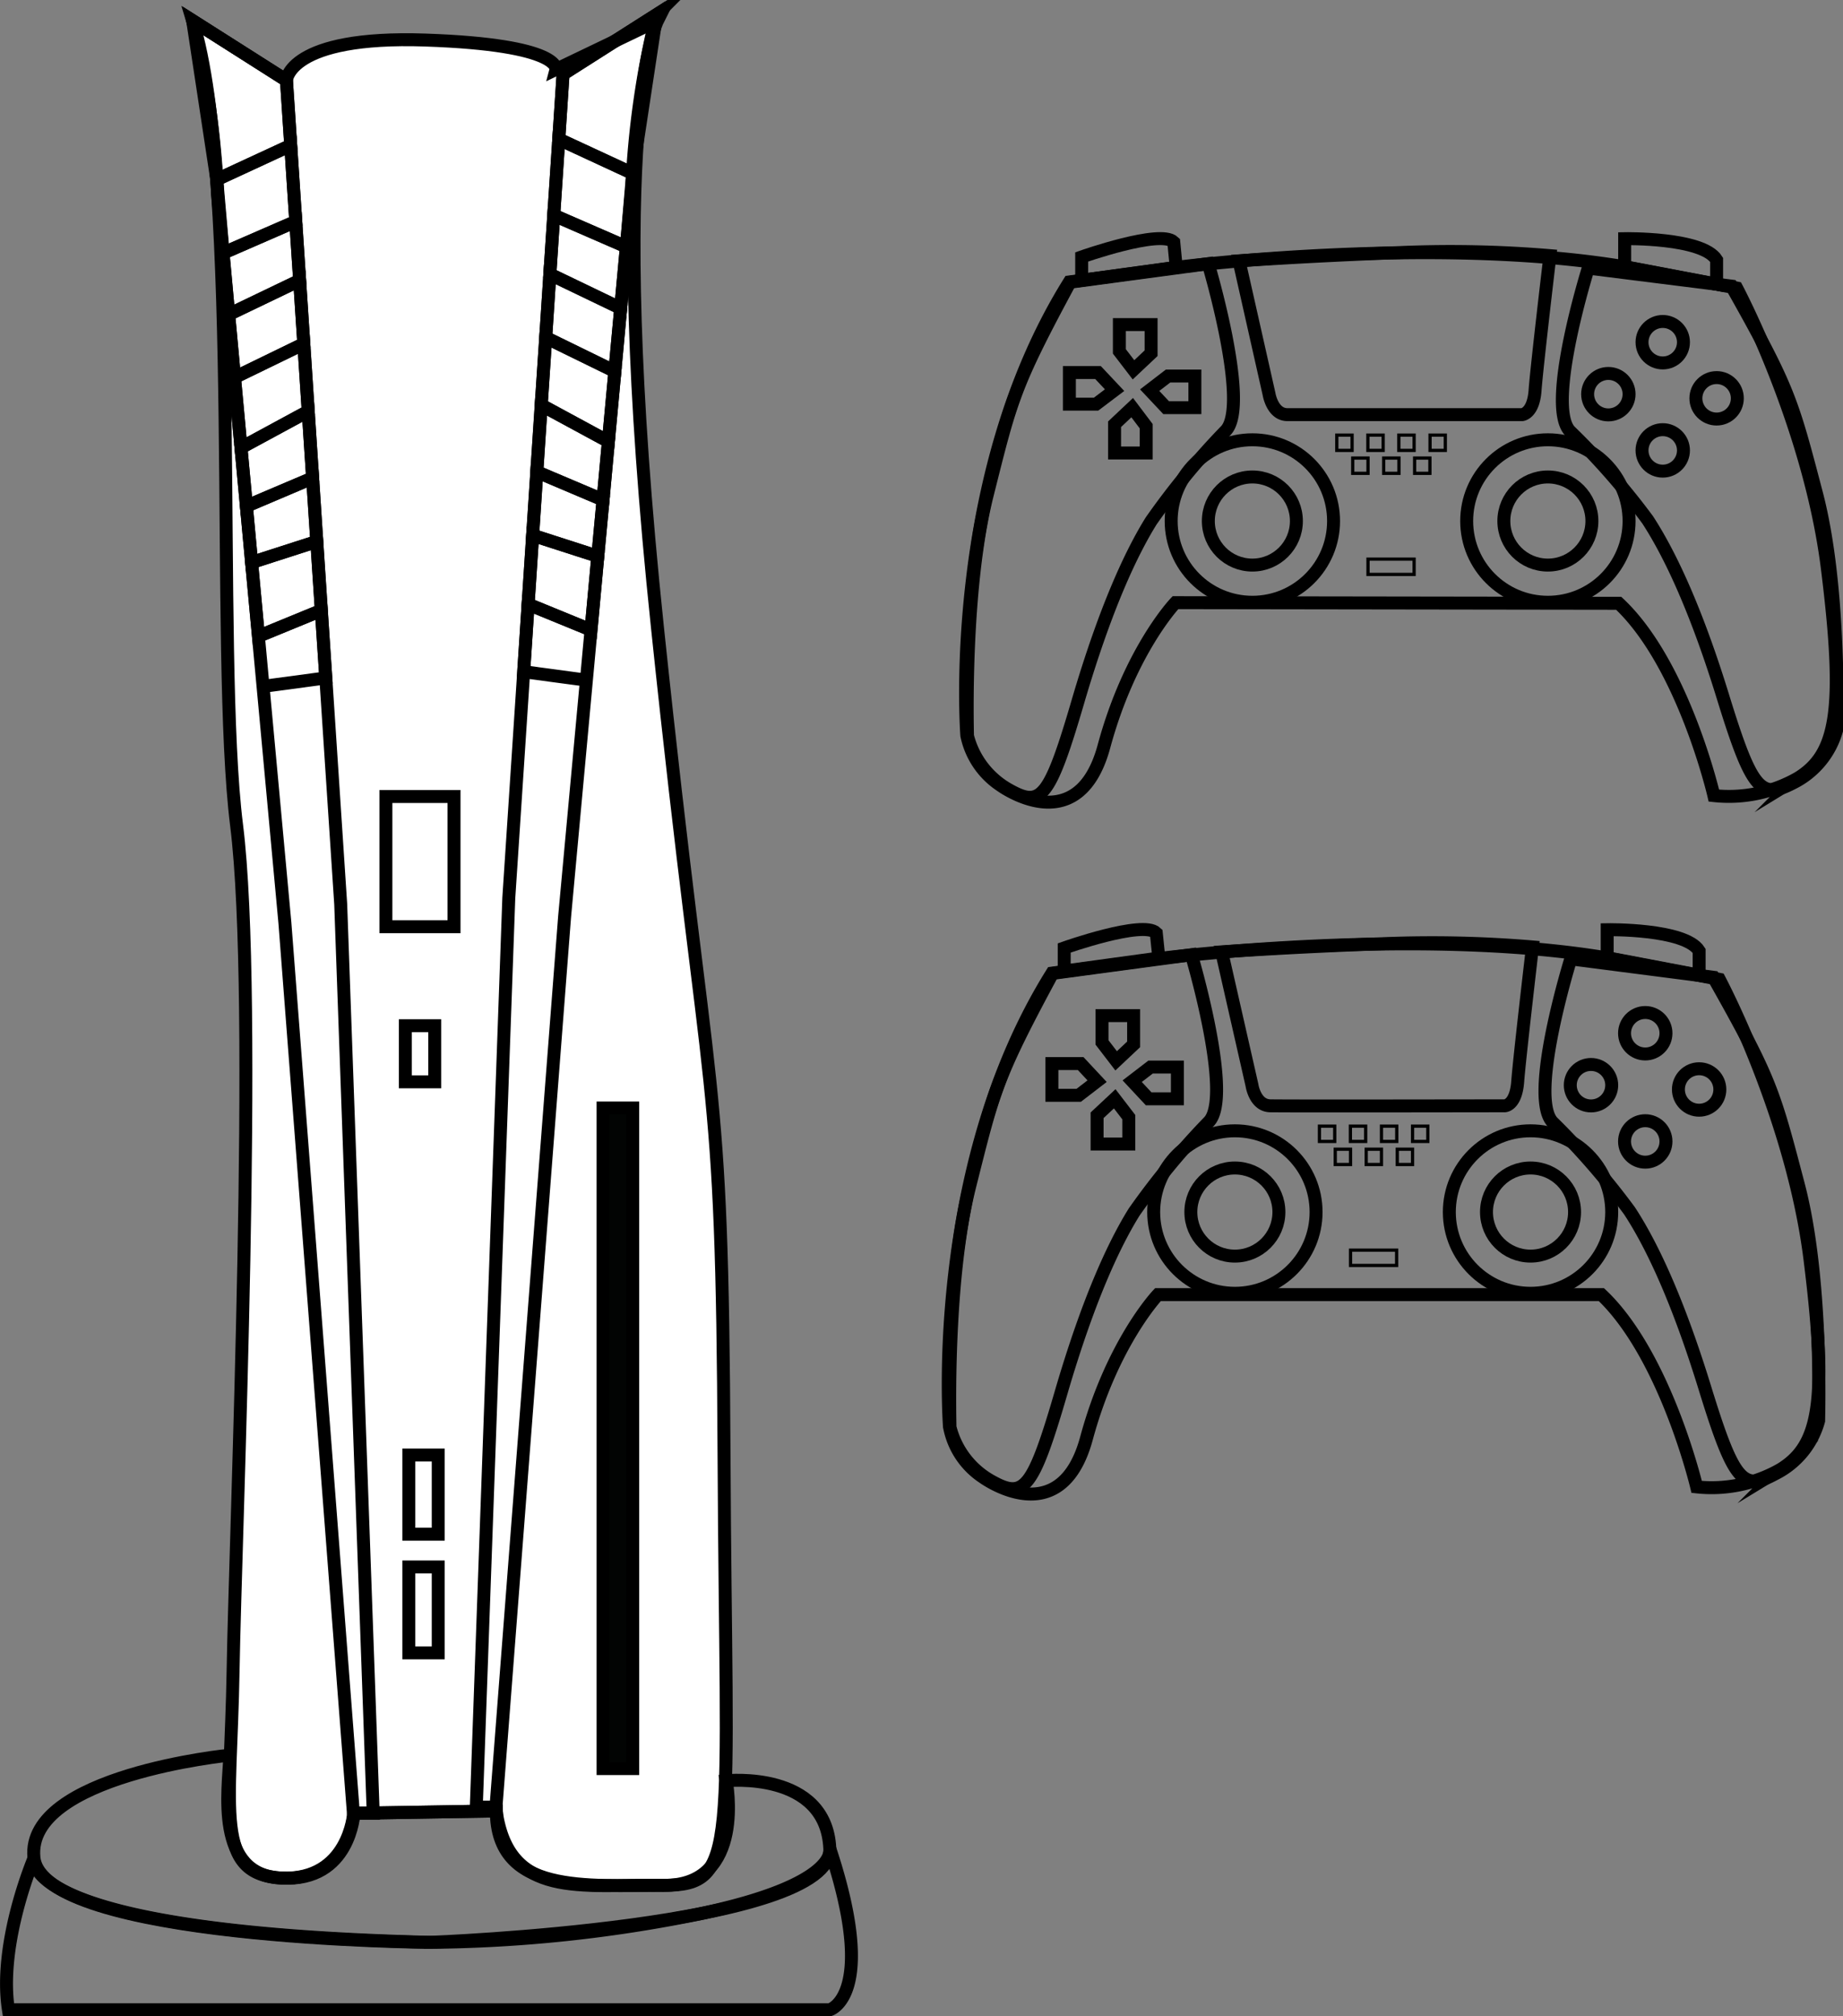 <svg id="Layer_1" data-name="Layer 1" xmlns="http://www.w3.org/2000/svg" viewBox="0 0 142.32 155.6"><rect x="0" y="0" width="142.32" height="155.6" fill="#808080" stroke="none"/><defs><style>.cls-1{fill:#fff;}.cls-1,.cls-2,.cls-3,.cls-4{stroke:#000;stroke-miterlimit:10;}.cls-2,.cls-4{fill:none;}.cls-3{fill:#020403;}.cls-4{stroke-width:0.25px;}</style></defs><path class="cls-1" d="M14.88,1.6l7.24,4.6s.16-3.47,10.73-3.11S42.93,5.36,42.93,5.36L50.77,1.6s-4.07,8.07,0,46.83,5,33.19,5.14,63.7,1.26,33.37-4.66,33.37-12.92.72-12.92-5.74l-11,.18s-.27,5.29-5.56,5-3.95-5.11-3.77-16,1.95-51.85.27-65.25S18.71,14.1,14.88,1.6Z"/><path class="cls-2" d="M17.75,135.45S2,137,2.62,143.35s30.59,6.55,30.59,6.55,31.14-1.17,30.87-7.23-8-5.24-8-5.24,1.59,8.16-4.85,8.07-11.94,1.08-12.92-5.74l-11,.18s-.36,5.2-5.56,5S17.65,138.12,17.75,135.45Z"/><path class="cls-2" d="M64.08,142.67c3.76,11.35,0,12.43,0,12.43H.65c-.81-5.2,2-11.75,2-11.75s-1.94,5.74,30.59,6.55a107.81,107.81,0,0,0,20.71-2.18C64.9,145.42,64.08,142.67,64.08,142.67Z"/><path class="cls-2" d="M22.12,6.2,14.88,1.6A68.43,68.43,0,0,1,16.8,15L22,71.22l5.29,68.72,1.53,0L26.31,69.78Z"/><polygon class="cls-2" points="16.74 13.86 22.45 11.22 22.84 17.09 17.23 19.53 16.74 13.86"/><polygon class="cls-2" points="14.88 1.6 16.74 13.86 22.45 11.22 22.12 6.2 14.88 1.6"/><polygon class="cls-2" points="17.66 24.27 23.14 21.64 22.84 17.09 17.23 19.53 17.66 24.27"/><polygon class="cls-2" points="18.11 29.13 23.46 26.53 23.14 21.64 17.66 24.27 18.11 29.13"/><polygon class="cls-2" points="18.61 34.55 23.8 31.74 23.46 26.53 18.11 29.13 18.61 34.55"/><polygon class="cls-2" points="19.03 39.06 24.14 36.89 23.8 31.74 18.61 34.55 19.03 39.06"/><polygon class="cls-2" points="19.43 43.41 24.46 41.79 24.14 36.89 19.03 39.06 19.43 43.41"/><polygon class="cls-2" points="19.43 43.41 24.46 41.79 24.81 47.11 19.96 49.1 19.43 43.41"/><polyline class="cls-2" points="20.31 52.97 25.16 52.32 24.81 47.11 19.96 49.1"/><path class="cls-2" d="M43.48,5.72l7.23-4.6a68.43,68.43,0,0,0-1.92,13.35L43.6,70.74l-5.3,68.72-1.52,0L39.29,69.3Z"/><polygon class="cls-2" points="48.85 13.38 43.15 10.74 42.76 16.61 48.37 19.05 48.85 13.38"/><polygon class="cls-2" points="50.71 1.12 48.85 13.38 43.15 10.74 43.48 5.72 50.71 1.12"/><polygon class="cls-2" points="47.93 23.79 42.46 21.16 42.76 16.61 48.37 19.05 47.93 23.79"/><polygon class="cls-2" points="47.48 28.66 42.14 26.05 42.46 21.16 47.93 23.79 47.48 28.66"/><polygon class="cls-2" points="46.98 34.07 41.79 31.26 42.14 26.05 47.48 28.66 46.98 34.07"/><polygon class="cls-2" points="46.57 38.58 41.45 36.41 41.79 31.26 46.98 34.07 46.57 38.58"/><polygon class="cls-2" points="46.16 42.93 41.13 41.31 41.45 36.41 46.57 38.58 46.16 42.93"/><polygon class="cls-2" points="46.16 42.93 41.13 41.31 40.78 46.63 45.64 48.62 46.16 42.93"/><polyline class="cls-2" points="45.28 52.49 40.44 51.84 40.78 46.63 45.64 48.62"/><rect class="cls-2" x="29.8" y="61.47" width="5.26" height="10.05"/><rect class="cls-2" x="31.3" y="79.16" width="2.27" height="4.33"/><rect class="cls-2" x="31.57" y="112.29" width="2.27" height="6.11"/><rect class="cls-2" x="31.57" y="120.93" width="2.27" height="6.63"/><rect class="cls-3" x="46.57" y="85.51" width="2.29" height="50.98"/><path class="cls-2" d="M73.32,110.1s-1.56-19.85,7.92-35l8.64-1.17s19.57-2.45,34.23,0l8.66,1.65s5.62,10.56,7,21.6.73,14.39-2.29,16.23a10.75,10.75,0,0,1-6.46,1.34s-2.4-10.15-7.36-14.84l-34.24,0s-3.51,3.68-5.52,11.09-8,3-8,3A6,6,0,0,1,73.32,110.1Z"/><path class="cls-2" d="M94.34,73.46l2.34,10.29s.22,1.56,1.4,1.59,18.12,0,18.12,0,.86,0,1-1.87,1.14-10.39,1.14-10.39a92.85,92.85,0,0,0-11.52-.25C99.92,73.07,94.34,73.46,94.34,73.46Z"/><circle class="cls-2" cx="122.86" cy="83.75" r="1.6"/><circle class="cls-2" cx="127.05" cy="79.74" r="1.6"/><circle class="cls-2" cx="131.21" cy="84.08" r="1.6"/><circle class="cls-2" cx="127.05" cy="88.09" r="1.6"/><polygon class="cls-2" points="81.23 84.53 81.23 82.08 83.45 82.08 84.72 83.44 83.3 84.53 81.23 84.53"/><polygon class="cls-2" points="85.1 78.38 87.54 78.38 87.54 80.6 86.19 81.87 85.1 80.45 85.1 78.38"/><polygon class="cls-2" points="90.92 82.35 90.92 84.8 88.7 84.8 87.43 83.44 88.85 82.35 90.92 82.35"/><polygon class="cls-2" points="87.17 88.29 84.72 88.29 84.72 86.07 86.08 84.8 87.17 86.22 87.17 88.29"/><circle class="cls-2" cx="95.36" cy="93.54" r="3.4"/><circle class="cls-2" cx="95.36" cy="93.54" r="6.27"/><circle class="cls-2" cx="118.19" cy="93.54" r="3.4"/><circle class="cls-2" cx="118.19" cy="93.54" r="6.27"/><rect class="cls-4" x="101.89" y="86.91" width="1.18" height="1.18"/><rect class="cls-4" x="104.28" y="86.91" width="1.18" height="1.18"/><rect class="cls-4" x="106.68" y="86.91" width="1.18" height="1.18"/><rect class="cls-4" x="103.11" y="88.69" width="1.18" height="1.18"/><rect class="cls-4" x="105.5" y="88.69" width="1.18" height="1.18"/><rect class="cls-4" x="107.9" y="88.69" width="1.18" height="1.18"/><rect class="cls-4" x="109.08" y="86.91" width="1.18" height="1.18"/><path class="cls-2" d="M124.11,73.91V71.75s6-.1,7.1,1.63v1.88Z"/><path class="cls-2" d="M82.18,73.16S88.26,71,89.29,72l.2,1.94-7.31,1Z"/><path class="cls-2" d="M92,73.68s3.22,10.8,1.38,12.86a57.32,57.32,0,0,0-5.8,7c-1.48,2.38-3.49,6.56-5.66,14s-2.86,8.13-5.28,6.81a6.59,6.59,0,0,1-3.28-4.21c0-.5-.32-11.29,1.53-18.63s2-8.25,6.39-16.39Z"/><path class="cls-2" d="M121.3,74S118,84.59,119.89,86.6a56.77,56.77,0,0,1,5.94,6.84c1.53,2.33,3.59,6.42,5.82,13.66s2.94,8,5.42,6.65a6.48,6.48,0,0,0,3.37-4.11c0-.49.33-11-1.57-18.22s-2.08-8.07-6.56-16Z"/><rect class="cls-4" x="104.29" y="96.48" width="3.56" height="1.18"/><path class="cls-2" d="M74.66,56.76s-1.56-19.84,7.92-35l8.64-1.17s19.57-2.45,34.24,0l8.65,1.64s5.62,10.57,7,21.61.72,14.38-2.29,16.22a10.78,10.78,0,0,1-6.47,1.34S130,51.24,125,46.56l-34.23-.05s-3.51,3.67-5.52,11.09-8,3-8,3A6.09,6.09,0,0,1,74.66,56.76Z"/><path class="cls-2" d="M95.68,20.13,98,30.42S98.25,32,99.42,32s18.12,0,18.12,0,.87-.06,1-1.87,1.15-10.4,1.15-10.4a91.88,91.88,0,0,0-11.52-.24C101.26,19.74,95.68,20.13,95.68,20.13Z"/><circle class="cls-2" cx="124.2" cy="30.42" r="1.6"/><circle class="cls-2" cx="128.4" cy="26.41" r="1.6"/><circle class="cls-2" cx="132.56" cy="30.74" r="1.6"/><circle class="cls-2" cx="128.4" cy="34.76" r="1.6"/><polygon class="cls-2" points="82.58 31.19 82.58 28.75 84.79 28.75 86.07 30.11 84.64 31.19 82.58 31.19"/><polygon class="cls-2" points="86.44 25.05 88.89 25.05 88.89 27.26 87.53 28.54 86.44 27.12 86.44 25.05"/><polygon class="cls-2" points="92.27 29.02 92.27 31.46 90.05 31.46 88.78 30.11 90.2 29.02 92.27 29.02"/><polygon class="cls-2" points="88.51 34.96 86.07 34.96 86.07 32.74 87.43 31.46 88.51 32.89 88.51 34.96"/><circle class="cls-2" cx="96.71" cy="40.21" r="3.4"/><circle class="cls-2" cx="96.71" cy="40.21" r="6.27"/><circle class="cls-2" cx="119.53" cy="40.21" r="3.4"/><circle class="cls-2" cx="119.53" cy="40.21" r="6.27"/><rect class="cls-4" x="103.23" y="33.58" width="1.18" height="1.18"/><rect class="cls-4" x="105.63" y="33.58" width="1.18" height="1.18"/><rect class="cls-4" x="108.02" y="33.58" width="1.18" height="1.18"/><rect class="cls-4" x="104.46" y="35.35" width="1.18" height="1.18"/><rect class="cls-4" x="106.85" y="35.35" width="1.18" height="1.18"/><rect class="cls-4" x="109.24" y="35.35" width="1.18" height="1.18"/><rect class="cls-4" x="110.43" y="33.58" width="1.18" height="1.18"/><path class="cls-2" d="M125.46,20.58V18.42s6-.11,7.1,1.63v1.88Z"/><path class="cls-2" d="M83.53,19.83s6.08-2.15,7.11-1.15l.19,1.95-7.3,1Z"/><path class="cls-2" d="M93.3,20.35s3.23,10.8,1.38,12.86a56.49,56.49,0,0,0-5.79,7c-1.48,2.38-3.49,6.56-5.67,14S80.37,62.3,78,61a6.64,6.64,0,0,1-3.29-4.21c0-.49-.32-11.28,1.53-18.62s2-8.25,6.39-16.39Z"/><path class="cls-2" d="M122.65,20.69s-3.31,10.56-1.42,12.58a55.25,55.25,0,0,1,6,6.84c1.52,2.33,3.59,6.42,5.82,13.66s2.93,7.95,5.42,6.65a6.49,6.49,0,0,0,3.37-4.12c0-.48.33-11-1.57-18.22s-2.08-8.06-6.56-16Z"/><rect class="cls-4" x="105.64" y="43.15" width="3.56" height="1.18"/></svg>